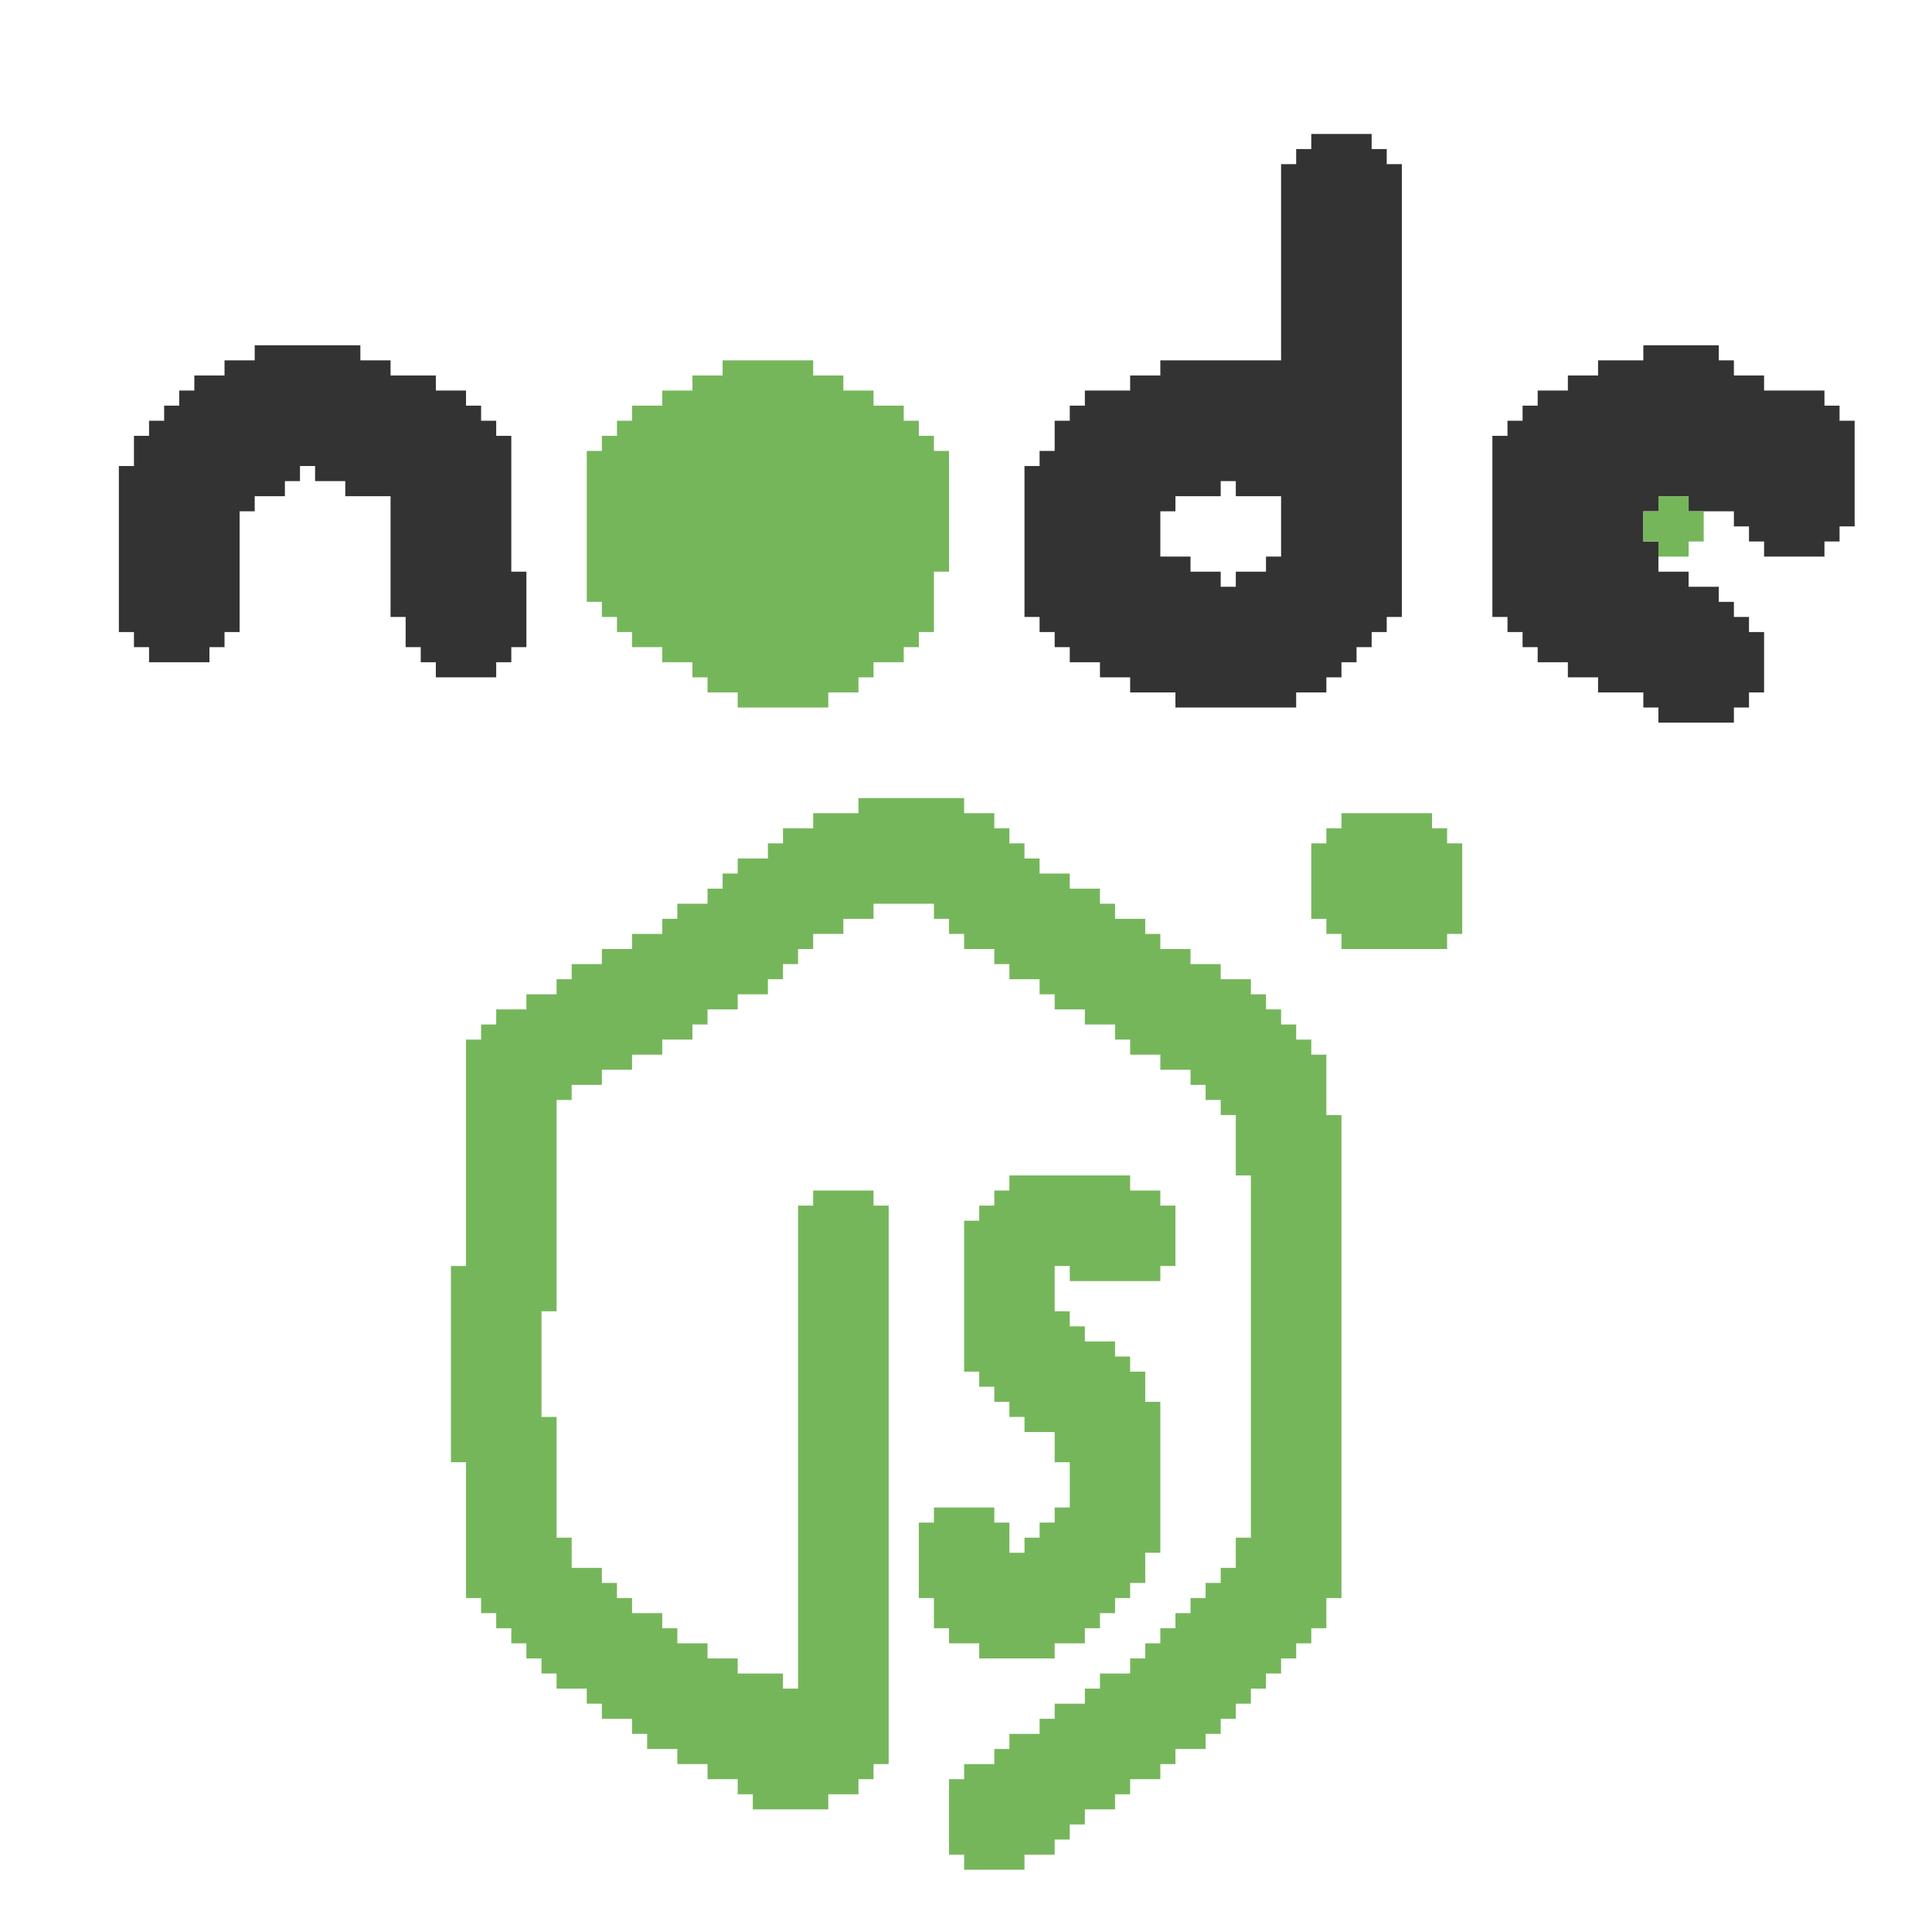 <svg xmlns="http://www.w3.org/2000/svg" width="512" height="512" style="shape-rendering:geometricPrecision;text-rendering:geometricPrecision;image-rendering:optimizeQuality;fill-rule:evenodd;clip-rule:evenodd"><path style="opacity:1" fill="#323332" d="M347.5 35.5h16v4h4v4h4v120h-4v4h-4v4h-4v4h-4v4h-4v4h-8v4h-32v-4h-12v-4h-8v-4h-8v-4h-4v-4h-4v-4h-4v-40h4v-4h4v-8h4v-4h4v-4h12v-4h8v-4h32v-52h4v-4h4v-4zm-24 92h4v4h12v16h-4v4h-8v4h-4v-4h-8v-4h-8v-12h4v-4h12v-4zM67.5 91.5h28v4h8v4h12v4h8v4h4v4h4v4h4v36h4v20h-4v4h-4v4h-16v-4h-4v-4h-4v-8h-4v-32h-12v-4h-8v-4h-4v4h-4v4h-8v4h-4v32h-4v4h-4v4h-16v-4h-4v-4h-4v-44h4v-8h4v-4h4v-4h4v-4h4v-4h8v-4h8v-4zM451.5 135.5v-4h-4v-4h-8v4h-12v12h4v4h8v4h8v4h8v4h4v4h4v4h4v16h-4v4h-4v4h-20v-4h-4v-4h-12v-4h-8v-4h-8v-4h-4v-4h-4v-4h-4v-48h4v-4h4v-4h4v-4h8v-4h8v-4h12v-4h20v4h4v4h8v4h16v4h4v4h4v28h-4v4h-4v4h-16v-4h-4v-4h-4v-4h-8zm-4-4h-8v-4h8v4zm-8 0v4h-4v8h4v4h-8v-4h-4v-12h12zm8 0h4v4h-4v-4z"/><path style="opacity:1" fill="#76b65b" d="M191.5 95.5h24v4h8v4h8v4h8v4h4v4h4v4h4v32h-4v16h-4v4h-4v4h-8v4h-4v4h-8v4h-24v-4h-8v-4h-4v-4h-8v-4h-8v-4h-4v-4h-4v-4h-4v-40h4v-4h4v-4h4v-4h8v-4h8v-4h8v-4zM439.5 131.5h8v4h4v8h-4v4h-8v-4h-4v-8h4v-4zM227.5 211.5h28v4h8v4h4v4h4v4h4v4h8v4h8v4h4v4h8v4h4v4h8v4h8v4h8v4h4v4h4v4h4v4h4v4h4v16h4v128h-4v8h-4v4h-4v4h-4v4h-4v4h-4v4h-4v4h-4v4h-4v4h-8v4h-4v4h-8v4h-4v4h-8v4h-4v4h-4v4h-8v4h-16v-4h-4v-20h4v-4h8v-4h4v-4h8v-4h4v-4h8v-4h4v-4h8v-4h4v-4h4v-4h4v-4h4v-4h4v-4h4v-4h4v-8h4v-96h-4v-16h-4v-4h-4v-4h-4v-4h-8v-4h-8v-4h-4v-4h-8v-4h-8v-4h-4v-4h-8v-4h-4v-4h-8v-4h-4v-4h-4v-4h-16v4h-8v4h-8v4h-4v4h-4v4h-4v4h-8v4h-8v4h-4v4h-8v4h-8v4h-8v4h-8v4h-4v56h-4v28h4v32h4v8h8v4h4v4h4v4h8v4h4v4h8v4h8v4h12v4h4v-128h4v-4h16v4h4v148h-4v4h-4v4h-8v4h-20v-4h-4v-4h-8v-4h-8v-4h-8v-4h-4v-4h-8v-4h-4v-4h-8v-4h-4v-4h-4v-4h-4v-4h-4v-4h-4v-4h-4v-36h-4v-52h4v-60h4v-4h4v-4h8v-4h8v-4h4v-4h8v-4h8v-4h8v-4h4v-4h8v-4h4v-4h4v-4h8v-4h4v-4h8v-4h12v-4zM355.5 215.5h24v4h4v4h4v24h-4v4h-28v-4h-4v-4h-4v-20h4v-4h4v-4z"/><path style="opacity:1" fill="#76b65b" d="M267.5 311.5h32v4h8v4h4v16h-4v4h-24v-4h-4v12h4v4h4v4h8v4h4v4h4v8h4v40h-4v8h-4v4h-4v4h-4v4h-4v4h-8v4h-20v-4h-8v-4h-4v-8h-4v-20h4v-4h16v4h4v8h4v-4h4v-4h4v-4h4v-12h-4v-8h-8v-4h-4v-4h-4v-4h-4v-4h-4v-40h4v-4h4v-4h4v-4z"/></svg>